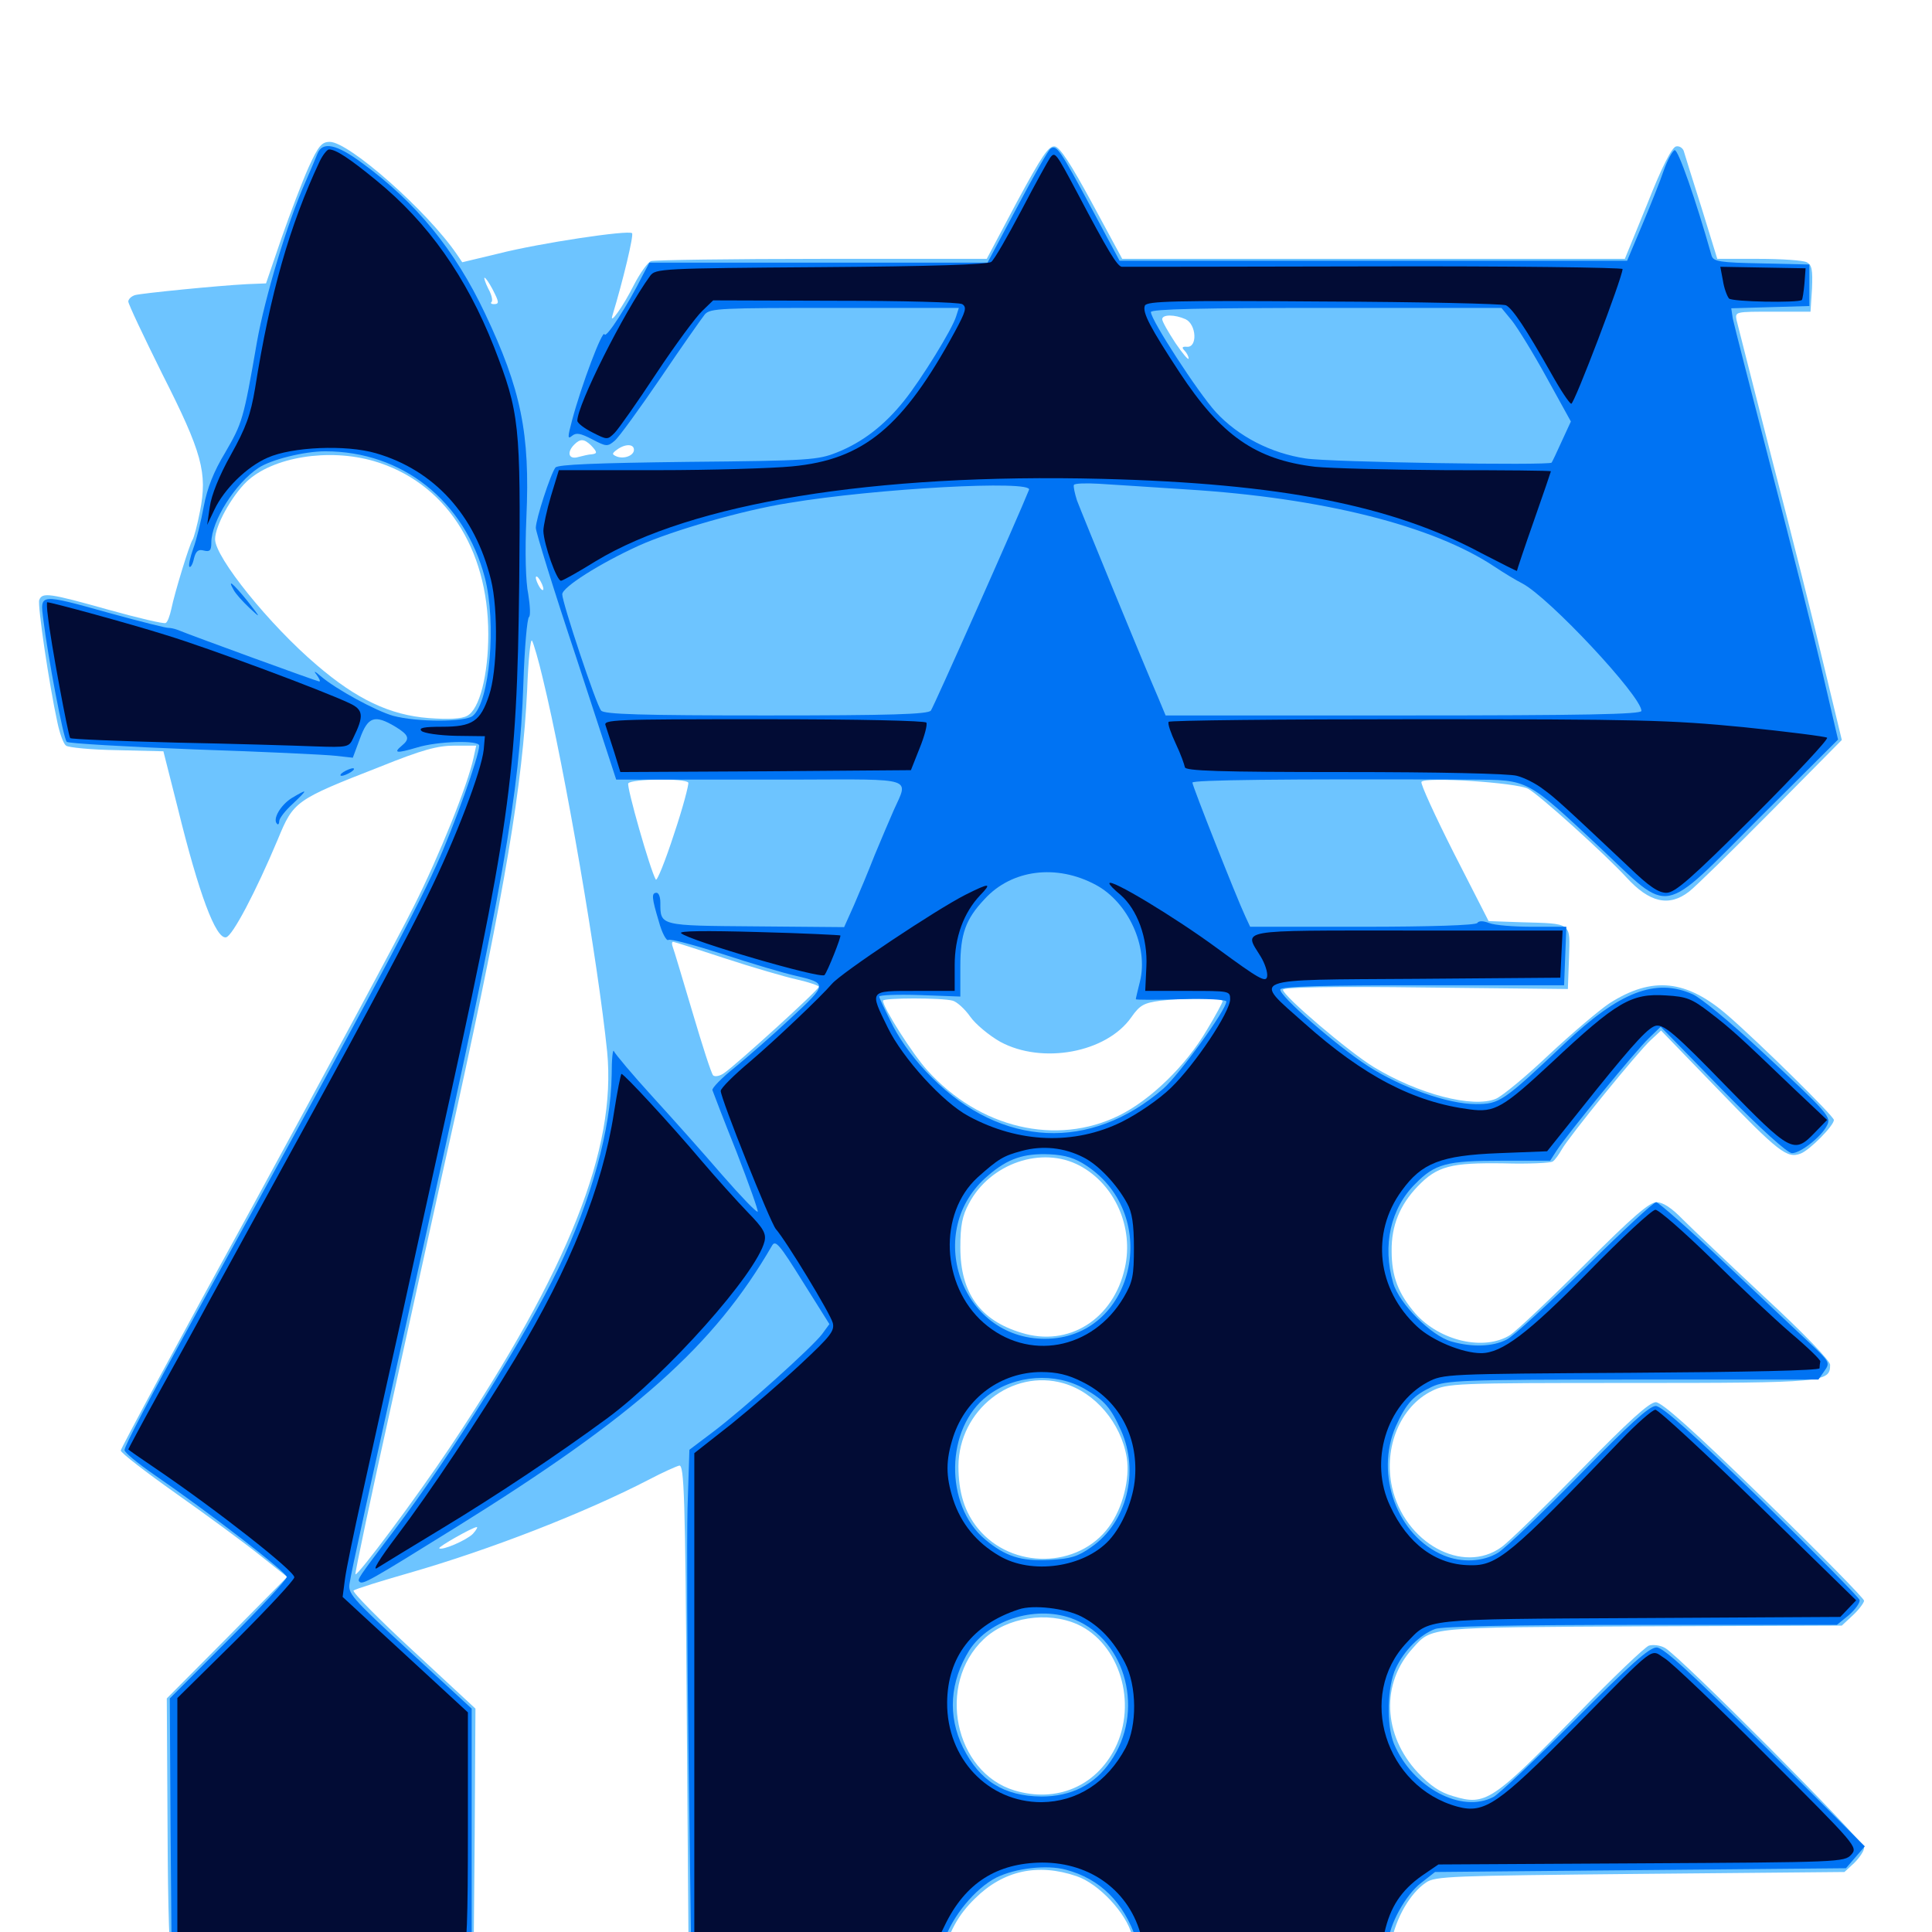 <svg xmlns="http://www.w3.org/2000/svg" viewBox="0 -1000 1000 1000">
	<path fill="#6dc4ff" d="M159.766 -913.477C156.445 -906.055 150.195 -889.648 145.703 -876.758L137.695 -853.32L127.93 -852.93C112.695 -852.148 73.633 -848.242 69.922 -847.266C67.969 -846.68 66.406 -845.117 66.406 -843.945C66.406 -842.578 74.414 -825.781 83.984 -806.445C104.688 -765.625 107.422 -755.273 103.516 -735.352C102.148 -728.32 100.391 -721.68 99.609 -720.508C98.047 -718.164 90.43 -693.359 88.672 -684.766C87.891 -681.25 86.719 -677.93 85.742 -677.539C84.961 -676.953 71.68 -680.078 56.25 -684.375C25.586 -692.969 21.875 -693.555 20.312 -689.453C19.336 -686.914 25.391 -645.898 29.688 -626.172C30.859 -620.508 32.812 -615.039 34.18 -614.062C35.352 -613.086 47.266 -611.914 60.547 -611.719L84.57 -611.133L91.992 -581.836C102.93 -537.305 111.719 -513.867 116.992 -514.844C120.312 -515.43 132.422 -538.477 143.75 -565.43C151.953 -585.352 152.734 -585.938 196.68 -603.125C218.555 -611.914 226.367 -614.062 235.352 -614.062H246.484L245.117 -607.812C242.188 -593.945 227.344 -557.031 214.258 -531.055C206.836 -516.016 169.531 -446.875 131.641 -377.344C93.555 -308.008 62.5 -250.195 62.5 -249.219C62.5 -248.047 75.391 -238.086 91.406 -226.758C107.227 -215.625 126.562 -201.367 134.375 -195.117L148.633 -183.789L117.578 -152.344L86.328 -120.898L86.719 -54.102C86.914 -9.961 87.695 13.477 89.062 14.844C90.43 16.211 115.625 16.602 168.164 16.406L245.117 15.82L245.703 -50L246.094 -115.625L213.867 -145.508C196.094 -161.914 182.227 -175.977 183.008 -176.758C183.984 -177.539 197.07 -181.641 212.109 -185.938C253.516 -197.852 302.344 -216.797 335.938 -234.18C342.969 -237.891 350 -241.016 351.562 -241.406C354.102 -241.992 354.688 -226.367 355.469 -113.086L356.445 15.82L421.484 16.406C472.461 16.797 486.523 16.406 487.109 14.453C491.406 -0.586 495.898 -8.789 504.688 -17.383C519.336 -31.836 537.109 -35.742 557.227 -28.906C568.75 -25 583.008 -9.766 585.938 1.758C589.648 16.992 584.375 15.82 654.492 16.406L717.773 16.797L720.117 5.469C722.461 -7.227 729.883 -20.117 738.086 -25.586C742.773 -28.906 751.172 -29.102 849.023 -30.078L954.688 -31.055L959.766 -35.742C962.5 -38.477 964.844 -41.992 964.844 -43.555C964.844 -47.07 868.75 -143.555 861.719 -147.07C859.375 -148.438 855.664 -148.828 853.516 -148.242C851.562 -147.656 834.961 -131.836 816.992 -113.281C772.266 -67.383 768.945 -65.234 752.148 -70.312C745.312 -72.266 740.234 -75.781 733.789 -82.617C715.82 -101.953 714.648 -128.711 731.25 -146.875C741.211 -158.008 738.477 -157.617 850.195 -158.203L953.32 -158.594L959.18 -164.062C962.305 -166.992 964.844 -170.508 964.844 -171.484C964.844 -172.656 941.602 -196.289 913.086 -224.023C876.172 -259.961 860.156 -274.219 857.031 -274.219C853.711 -274.219 843.164 -264.648 818.359 -239.258C799.609 -220.117 781.055 -201.953 777.148 -199.219C757.227 -184.766 726.953 -201.367 720.508 -230.273C716.016 -250.781 724.805 -272.07 741.211 -280.078C749.219 -283.984 752.734 -284.18 843.945 -284.18C944.531 -284.18 947.266 -284.57 947.266 -293.555C947.266 -295.703 933.789 -309.766 913.477 -328.516C895.117 -345.703 875.977 -363.867 871.094 -368.75C865.234 -374.805 860.742 -377.734 857.422 -377.734C853.711 -377.734 845.117 -370.312 820.312 -345.508C802.539 -327.734 785.156 -311.328 781.641 -308.984C768.164 -300.586 745.312 -305.859 732.617 -320.117C723.828 -330.273 720.312 -339.258 720.312 -352.344C720.117 -365.625 724.609 -376.367 733.789 -385.938C743.945 -396.484 750.977 -398.242 778.32 -397.852C791.211 -397.461 802.734 -398.047 803.711 -398.828C804.883 -399.609 806.836 -402.344 808.398 -405.078C812.109 -411.719 847.852 -455.664 854.492 -461.719L859.766 -466.602L888.477 -436.914C920.703 -403.516 925 -400.195 932.031 -402.93C936.719 -404.688 949.219 -417.383 949.219 -420.312C949.219 -422.266 911.133 -459.766 894.531 -474.219C873.047 -492.969 855.273 -494.922 833.008 -480.664C827.734 -477.148 813.672 -465.234 801.758 -454.102C790.039 -442.969 777.539 -432.617 774.219 -431.25C762.305 -426.367 734.375 -433.594 711.133 -447.656C698.242 -455.469 664.062 -484.57 664.062 -487.695C664.062 -489.062 690.234 -489.453 737.891 -488.867L811.523 -488.086L812.109 -504.102C812.695 -522.852 814.062 -521.875 787.109 -522.656L770.508 -523.242L752.539 -558.398C742.773 -577.734 735.156 -594.336 735.742 -595.312C737.5 -598.047 784.57 -594.922 790.82 -591.797C796.484 -588.867 830.664 -558.008 841.797 -545.898C853.711 -532.812 863.867 -530.469 874.219 -538.477C877.344 -540.82 896.484 -559.57 916.602 -579.883L953.32 -616.992L944.141 -655.078C939.258 -675.977 927.148 -724.023 917.383 -761.523C907.812 -799.219 899.414 -831.836 898.828 -834.375C898.047 -838.672 898.242 -838.672 917.578 -838.672H937.109L937.891 -850.586C938.281 -860.156 937.891 -862.891 935.156 -864.258C933.398 -865.234 922.266 -866.016 910.352 -866.016H888.867L880.859 -891.992C876.367 -906.055 872.266 -919.336 871.68 -921.289C871.289 -923.242 869.336 -924.609 867.578 -924.219C865.43 -923.828 860.352 -914.062 852.734 -894.727L841.016 -866.016H710.938H580.859L565.234 -894.922C554.102 -915.43 548.633 -923.828 545.898 -924.219C542.773 -924.609 539.258 -919.336 526.367 -895.508L510.742 -866.016H425.391C378.516 -866.016 338.672 -865.43 336.914 -864.844C335.156 -864.062 331.25 -858.594 328.125 -852.539C322.461 -841.211 315.234 -831.25 316.992 -836.719C322.461 -854.688 328.125 -878.32 327.148 -879.297C325.391 -881.055 279.492 -874.219 258.008 -868.75L239.258 -864.258L236.328 -868.555C221.094 -890.82 180.664 -926.562 170.703 -926.562C166.602 -926.562 164.844 -924.609 159.766 -913.477ZM254.883 -850.391C258.398 -843.555 258.594 -842.578 255.469 -842.578C254.297 -842.578 253.711 -843.164 254.492 -843.75C255.078 -844.531 254.492 -847.461 252.734 -850.586C251.172 -853.711 250.391 -856.25 250.781 -856.25C251.367 -856.25 253.125 -853.711 254.883 -850.391ZM613.672 -834.766C619.336 -832.031 619.922 -819.922 614.258 -820.508C611.914 -820.703 611.523 -820.117 613.086 -818.555C614.258 -817.383 615.234 -815.43 615.234 -814.453C615.234 -813.281 612.109 -816.992 608.398 -822.461C604.688 -828.125 601.562 -833.594 601.562 -834.766C601.562 -837.305 608.008 -837.305 613.672 -834.766ZM305.859 -769.531C309.18 -766.016 309.375 -765.234 306.25 -764.844C304.883 -764.844 301.758 -764.062 299.414 -763.477C294.336 -761.914 293.164 -765.82 297.266 -769.922C300.391 -773.047 302.344 -772.852 305.859 -769.531ZM328.125 -767.188C328.125 -764.258 323.242 -762.305 319.336 -763.672C316.602 -764.844 316.602 -765.234 319.531 -767.383C323.633 -770.312 328.125 -770.312 328.125 -767.188ZM193.555 -761.328C230.078 -750.586 252.734 -716.602 252.734 -671.68C252.734 -650.781 248.242 -632.812 241.797 -629.492C239.062 -627.93 232.227 -627.539 221.875 -628.32C201.758 -629.883 184.57 -638.086 164.062 -655.664C139.453 -676.562 111.328 -711.523 111.328 -720.898C111.328 -727.734 119.727 -742.969 127.539 -750.586C141.016 -763.477 170.117 -768.164 193.555 -761.328ZM281.25 -695.117C281.25 -694.141 280.273 -694.531 279.297 -696.094C278.32 -697.656 277.344 -700 277.344 -700.977C277.344 -702.148 278.32 -701.562 279.297 -700C280.273 -698.438 281.25 -696.289 281.25 -695.117ZM280.859 -649.219C292.578 -601.172 309.57 -501.562 314.258 -455.664C319.141 -405.469 294.531 -343.164 232.812 -250.781C215.625 -225 185.156 -184.18 183.984 -185.156C183.594 -185.547 192.188 -226.172 203.125 -275.391C214.062 -324.805 228.906 -392.578 236.523 -426.367C261.328 -539.258 270.508 -593.945 272.852 -642.969C273.438 -658.398 274.609 -669.922 275.391 -668.359C276.172 -666.992 278.711 -658.398 280.859 -649.219ZM356.25 -594.922C356.641 -594.141 353.516 -582.031 348.828 -568.164C344.336 -554.297 340.039 -543.75 339.453 -544.727C336.523 -549.609 324.219 -592.969 325.195 -594.531C326.562 -596.875 354.883 -597.266 356.25 -594.922ZM375.391 -503.906C389.648 -499.219 406.445 -494.336 412.695 -492.969C418.75 -491.602 423.828 -489.844 423.828 -489.258C423.828 -487.695 381.445 -449.219 375 -444.727C372.656 -442.969 370.117 -442.578 369.141 -443.359C368.164 -444.336 363.477 -458.984 358.398 -476.172C353.32 -493.164 348.828 -508.398 348.242 -509.766C347.656 -511.328 347.656 -512.5 348.438 -512.5C349.023 -512.5 361.133 -508.594 375.391 -503.906ZM493.164 -482.031C495.312 -481.445 499.414 -477.734 502.148 -473.828C504.883 -469.922 511.914 -464.062 517.773 -460.742C539.453 -449.023 572.656 -455.078 585.547 -473.438C590.039 -479.883 592.188 -480.859 600.586 -482.031C613.867 -483.594 632.812 -483.594 632.812 -481.836C632.812 -481.055 629.102 -474.219 624.609 -466.797C613.867 -448.438 595.508 -430.664 579.297 -422.656C546.875 -406.641 507.031 -416.016 480.078 -445.898C472.266 -454.492 457.031 -478.516 457.031 -482.031C457.031 -483.594 487.891 -483.594 493.164 -482.031ZM558.789 -396.68C577.148 -386.914 586.914 -364.648 582.227 -343.75C576.367 -317.188 553.125 -302.539 528.711 -310.156C507.227 -316.602 497.07 -330.859 497.07 -354.297C497.07 -365.625 498.047 -370.703 501.562 -377.148C512.5 -397.852 539.258 -407.031 558.789 -396.68ZM550.586 -283.984C566.797 -279.297 580.273 -263.477 583.203 -245.508C584.961 -234.57 581.055 -219.336 574.023 -209.766C558.203 -188.086 523.828 -187.5 506.25 -208.789C499.219 -217.383 496.094 -227.539 496.094 -241.211C496.289 -270.117 523.828 -291.797 550.586 -283.984ZM244.727 -206.055C241.406 -202.734 228.711 -197.266 227.344 -198.633C226.562 -199.219 244.336 -209.375 246.68 -209.57C247.461 -209.766 246.68 -208.203 244.727 -206.055ZM557.812 -159.18C579.492 -149.219 588.867 -118.555 577.148 -95.117C567.188 -75.391 546.875 -66.797 525.195 -73.242C493.945 -82.617 484.57 -128.32 509.18 -151.562C521.094 -162.891 542.188 -166.211 557.812 -159.18Z"/>
	<path fill="#0073f3" d="M164.258 -920.312C163.281 -917.773 160.547 -911.523 158.203 -906.055C148.633 -884.57 137.109 -846.094 133.008 -823.047C125.977 -782.422 125.391 -781.055 116.602 -765.82C110.547 -755.859 107.227 -747.266 105.469 -737.891C104.102 -730.469 101.758 -720.703 100 -716.016C98.438 -711.523 97.461 -707.227 98.047 -706.641C98.633 -706.055 99.805 -708.008 100.391 -710.938C101.367 -714.844 102.734 -715.82 105.469 -715.039C108.594 -714.258 109.375 -715.039 109.375 -719.141C109.375 -730.273 121.875 -750 133.789 -757.812C140.234 -762.109 157.422 -766.406 168.359 -766.406C208.203 -766.406 240.43 -740.82 250.977 -700.977C257.031 -677.539 253.516 -636.719 244.727 -629.492C240.82 -626.172 215.82 -626.172 203.516 -629.492C194.531 -632.031 174.023 -643.164 166.016 -650C162.891 -652.734 162.109 -652.93 163.867 -650.781C165.234 -648.828 166.016 -647.266 165.234 -647.266C164.258 -647.266 100.977 -670.312 91.797 -674.023C90.234 -674.609 88.281 -675 87.305 -675C86.523 -674.805 73.242 -678.125 57.617 -682.422C19.727 -692.969 20.703 -692.969 22.461 -679.102C24.805 -659.961 32.812 -617.578 34.57 -616.016C35.352 -615.234 65.234 -613.477 100.586 -612.109C136.133 -610.938 168.945 -609.375 173.828 -608.789L182.617 -607.812L186.328 -617.773C190.43 -629.102 193.945 -630.273 204.688 -623.828C211.719 -619.531 212.305 -617.578 208.008 -614.062C203.32 -610.156 205.273 -609.961 215.82 -613.086C226.562 -616.406 248.047 -616.992 248.047 -614.062C248.047 -608.789 234.961 -572.07 225.781 -551.953C214.258 -526.172 181.055 -464.453 101.562 -320.117C76.953 -275.391 64.453 -251.562 64.453 -249.414C64.453 -248.242 71.289 -242.578 79.492 -236.914C108.203 -217.188 148.438 -186.133 148.438 -183.789C148.438 -182.422 134.766 -167.773 118.164 -151.172L87.891 -120.898L88.281 -53.516L88.867 13.867L166.602 14.453L244.141 14.844V-50.391V-115.625L211.914 -145.312C181.25 -173.633 179.883 -175.195 181.055 -181.055C182.227 -188.281 188.281 -215.82 220.508 -361.133C260.547 -541.602 268.945 -589.258 270.898 -646.289C271.484 -664.648 272.852 -680.078 273.828 -680.664C274.609 -681.25 274.414 -686.328 273.438 -692.383C272.07 -698.828 271.68 -714.258 272.461 -732.227C274.414 -775.586 269.727 -798.438 250.977 -837.891C235.547 -870.508 215.43 -895.117 187.695 -915.43C174.023 -925.586 166.797 -926.953 164.258 -920.312ZM543.75 -923.047C542.578 -922.266 534.961 -908.789 526.562 -892.969L511.133 -864.062H423.633H336.133L332.812 -857.812C324.609 -841.406 313.672 -824.609 312.891 -826.953C311.914 -829.688 300.977 -800.781 296.094 -782.422C293.75 -773.633 293.75 -772.461 296.094 -774.414C298.242 -776.172 300.391 -775.781 306.445 -772.656C313.867 -768.75 314.453 -768.75 318.164 -771.875C320.312 -773.633 331.055 -788.477 341.992 -804.492C352.93 -820.703 363.281 -835.352 364.844 -837.305C367.578 -840.43 373.242 -840.625 432.031 -840.625H496.289L494.922 -836.328C492.969 -829.688 476.758 -803.516 467.969 -792.578C457.812 -779.883 446.484 -771.094 433.203 -765.82C423.438 -761.914 418.945 -761.523 356.055 -760.938C308.203 -760.352 288.867 -759.57 287.5 -758.008C284.961 -754.688 277.344 -731.25 277.344 -726.758C277.344 -724.609 286.719 -694.336 298.242 -659.766L318.945 -596.484H339.648H413.672C473.828 -596.68 470.312 -597.656 462.695 -580.859C460.547 -575.977 456.055 -565.43 452.734 -557.422C449.609 -549.414 444.727 -537.695 441.992 -531.445L436.914 -520.117L391.211 -520.508C341.211 -520.898 341.797 -520.703 341.797 -532.812C341.797 -535.547 341.016 -537.891 339.844 -537.891C337.109 -537.891 337.305 -535.352 341.016 -523.047C342.578 -517.188 344.922 -512.891 345.898 -513.477C346.875 -514.258 359.766 -510.742 374.414 -506.055C389.258 -501.172 405.859 -496.289 411.133 -495.117C428.516 -491.016 428.516 -490.82 409.375 -473.047C399.805 -464.062 386.523 -452.539 380.078 -447.266C373.438 -441.992 368.359 -436.719 368.75 -435.742C369.141 -434.57 374.609 -420.312 381.25 -403.711C387.695 -387.109 392.578 -373.242 392.188 -372.852C391.602 -372.266 383.398 -380.859 373.828 -391.797C364.258 -402.93 348.047 -421.094 337.695 -432.422C327.344 -443.75 318.555 -454.297 317.773 -455.859C317.188 -457.422 316.602 -451.953 316.602 -443.555C316.211 -415.82 306.25 -379.297 289.062 -343.555C272.461 -308.984 233.203 -246.289 204.297 -208.203C185.156 -183.008 184.766 -182.422 186.133 -181.25C187.695 -179.688 191.602 -181.836 235.547 -209.18C328.906 -267.188 369.531 -303.32 399.609 -355.273C401.367 -358.398 403.516 -355.859 415.43 -336.719L429.297 -314.648L425.586 -309.57C420.703 -302.93 384.375 -270.312 368.75 -258.594L356.836 -249.609L355.859 -219.336C355.469 -202.734 355.664 -143.359 356.445 -87.305L357.812 14.844H421.68H485.547L488.867 4.297C492.773 -8.008 504.883 -22.656 515.625 -28.125C525.391 -33.008 541.797 -34.961 551.758 -32.227C569.336 -27.539 581.641 -15.43 588.086 3.711L591.602 13.867L653.516 14.453C719.922 14.844 718.555 15.039 718.75 5.078C718.75 -3.32 727.734 -19.531 735.547 -25.391L742.773 -31.055L849.219 -32.031L955.469 -33.008L960.352 -38.672L965.234 -44.336L913.672 -95.898C874.023 -135.352 860.938 -147.266 857.422 -147.266C853.711 -147.266 843.555 -138.281 815.43 -109.961C794.922 -89.453 775.977 -71.484 773.047 -69.922C756.445 -61.133 731.055 -74.805 721.484 -97.461C717.578 -107.031 717.969 -126.953 722.461 -136.523C726.758 -145.703 734.961 -153.906 742.773 -156.836C746.484 -158.203 782.812 -158.984 849.609 -158.984H950.781L957.031 -164.062C960.352 -166.992 962.891 -170.508 962.5 -171.875C962.109 -173.242 939.258 -196.484 911.719 -223.438C875.977 -258.203 860.156 -272.266 857.031 -272.266C853.711 -272.266 843.164 -262.695 817.383 -236.328C798.047 -216.602 779.102 -198.633 775.391 -196.289C767.578 -191.602 756.641 -191.016 747.266 -194.922C723.242 -204.883 711.523 -236.719 722.461 -261.719C727.93 -273.828 731.641 -277.734 741.211 -282.227C748.438 -285.547 756.055 -285.938 845.117 -285.938H941.211L944.336 -290.43C947.266 -294.531 947.07 -295.117 937.109 -304.492C931.25 -309.961 911.523 -328.516 892.969 -346.094C874.609 -363.477 858.398 -377.734 857.227 -377.734C855.859 -377.734 839.453 -362.5 820.508 -343.75C801.562 -325.195 783.398 -308.398 779.883 -306.641C772.656 -302.93 762.109 -302.539 751.172 -305.664C740.82 -308.594 724.219 -325.195 721.094 -335.938C715.43 -355.273 719.727 -374.609 732.617 -387.305C742.773 -397.656 748.828 -399.219 777.148 -399.219H802.344L805.859 -404.688C811.328 -413.086 846.68 -456.25 853.516 -462.695L859.57 -468.555L891.602 -435.742C911.328 -415.625 925.195 -403.125 927.539 -403.125C931.836 -403.125 942.383 -411.328 945.508 -417.188C948.047 -421.875 947.07 -423.047 910.352 -457.227C895.898 -470.703 880.469 -483.398 876.172 -485.352C857.031 -493.945 838.281 -486.719 809.961 -459.961C777.93 -429.688 776.172 -428.516 763.867 -428.516C749.414 -428.516 725.195 -437.109 708.008 -448.242C691.406 -458.984 661.719 -484.961 662.695 -487.891C663.281 -489.453 685.742 -490.039 736.523 -490.039H809.57L810.156 -505.273L810.742 -520.312H793.164C783.594 -520.312 773.438 -521.094 770.703 -522.266C767.578 -523.438 765.43 -523.438 764.648 -522.266C763.867 -521.094 740.43 -520.312 705.273 -520.312H647.07L644.531 -525.781C640.039 -535.352 617.188 -593.164 617.188 -594.922C617.188 -596.289 661.914 -596.875 761.719 -596.484C791.406 -596.289 789.844 -597.07 828.32 -561.133C865.43 -526.172 858.984 -525 910.547 -576.562L951.367 -617.188L943.555 -650.781C939.258 -669.531 927.148 -717.383 916.797 -757.227C906.445 -797.266 897.461 -832.227 896.875 -835.156L896.094 -840.43L916.211 -841.016L936.523 -841.602V-852.344V-863.086L911.719 -863.672C890.234 -864.062 886.914 -864.648 885.938 -867.578C877.734 -896.68 868.555 -922.852 866.797 -922.266C865.625 -921.875 863.086 -917.188 861.133 -911.719C859.375 -906.445 854.297 -893.75 850 -883.594L842.188 -865.039H710.938H579.492L564.648 -892.773C548.633 -922.656 546.875 -925.195 543.75 -923.047ZM782.617 -833.984C785.547 -830.273 793.75 -816.992 800.586 -804.492L813.086 -781.836L808.398 -771.68C805.859 -766.016 803.516 -761.133 803.125 -760.547C801.953 -758.984 688.477 -760.742 675.781 -762.695C657.812 -765.43 641.016 -774.023 629.297 -786.719C619.922 -797.07 595.703 -834.375 595.703 -838.477C595.703 -840.039 622.852 -840.625 686.328 -840.625H777.148ZM614.062 -746.68C684.18 -742.383 741.797 -727.93 773.633 -706.641C778.32 -703.516 784.766 -699.609 787.891 -698.047C801.758 -690.82 849.609 -639.648 849.609 -632.031C849.609 -630.273 819.922 -629.688 726.562 -629.688H603.32L599.414 -639.062C592.578 -654.688 560.156 -733.789 557.422 -741.016C556.25 -744.727 555.469 -748.438 555.859 -749.023C556.25 -749.805 562.109 -750 568.75 -749.609C575.586 -749.219 595.898 -747.852 614.062 -746.68ZM532.617 -746.484C526.758 -731.836 483.203 -633.984 481.836 -632.227C480.469 -630.273 460.938 -629.688 396.484 -629.688C332.031 -629.688 312.5 -630.273 311.133 -632.227C308.594 -635.156 291.016 -688.086 291.016 -692.383C291.016 -696.094 310.547 -708.398 330.664 -717.578C348.047 -725.391 384.57 -735.938 408.203 -739.648C453.711 -747.266 534.766 -751.562 532.617 -746.484ZM567.188 -541.992C583.984 -533.008 594.531 -509.961 590.039 -491.992C588.867 -487.305 587.891 -483.203 587.891 -482.812C587.891 -482.422 598.438 -482.422 611.328 -482.812C624.219 -483.203 634.766 -482.617 634.766 -481.641C634.766 -477.344 610.352 -443.75 602.148 -436.523C564.453 -403.906 518.555 -406.055 482.422 -442.188C474.414 -450 466.797 -460.156 462.305 -468.75C458.398 -476.562 455.078 -483.398 455.078 -484.18C455.078 -484.961 464.453 -485.352 476.172 -484.961L497.07 -484.18V-499.805C497.07 -516.602 499.805 -524.219 509.57 -534.57C523.633 -550 546.875 -552.93 567.188 -541.992ZM562.305 -396.68C601.953 -370.508 586.719 -307.031 540.82 -307.031C497.07 -307.031 477.734 -363.281 511.523 -391.602C521.68 -400.391 530.078 -403.125 543.359 -402.539C551.367 -402.148 556.445 -400.586 562.305 -396.68ZM561.523 -281.055C571.68 -275.195 575 -271.289 580.273 -259.57C589.844 -238.086 583.203 -211.914 564.844 -199.219C558.008 -194.336 554.102 -193.164 543.359 -192.578C528.516 -191.797 520.508 -194.336 509.961 -203.125C488.672 -220.898 489.258 -260.938 511.133 -277.539C525.391 -288.477 546.289 -289.844 561.523 -281.055ZM556.25 -161.719C583.203 -150.586 592.578 -113.672 574.805 -88.281C566.602 -76.172 554.297 -70.117 539.062 -70.117C519.727 -70.312 507.031 -78.125 498.438 -95.508C490.43 -111.914 491.602 -129.492 501.758 -145.898C512.305 -162.109 537.5 -169.531 556.25 -161.719ZM120.898 -694.727C121.875 -692.773 125.586 -688.672 129.102 -685.352C135.156 -679.688 135.156 -679.883 128.125 -688.867C120.312 -698.438 117.578 -700.586 120.898 -694.727ZM177.734 -600.391C176.172 -599.414 175.781 -598.438 176.758 -598.438C177.93 -598.438 180.078 -599.414 181.641 -600.391C183.203 -601.367 183.789 -602.344 182.617 -602.344C181.641 -602.344 179.297 -601.367 177.734 -600.391ZM150.977 -586.914C145.117 -583.203 141.016 -575.977 143.359 -573.633C143.945 -572.852 144.531 -573.633 144.531 -575C144.531 -576.367 147.656 -580.469 151.562 -583.984C159.57 -591.602 159.57 -591.992 150.977 -586.914Z"/>
	<path fill="#020c35" d="M165.43 -916.406C150 -883.594 139.844 -848.242 132.031 -799.023C129.688 -785.156 127.344 -778.711 119.531 -764.648C113.477 -753.906 109.375 -743.555 108.594 -737.695L107.227 -728.32L110.938 -736.133C116.016 -746.875 127.734 -758.398 138.477 -763.086C151.172 -768.75 179.102 -769.922 194.531 -765.43C224.805 -756.641 245.898 -733.398 254.102 -700C258.008 -684.375 257.422 -652.539 253.125 -640.039C248.633 -626.562 244.531 -623.828 228.711 -623.828C219.336 -623.828 216.602 -623.242 218.164 -621.68C219.336 -620.508 227.344 -619.336 235.742 -619.141L250.977 -618.945L250.391 -612.109C249.219 -600.977 235.938 -566.016 221.094 -535.938C213.672 -520.312 187.5 -471.094 163.086 -426.562C138.672 -382.031 113.672 -336.328 107.422 -325C101.367 -313.672 89.453 -292.188 81.25 -277.344C73.047 -262.5 66.406 -250 66.406 -249.805C66.406 -249.609 72.852 -245.117 80.664 -239.844C112.305 -218.359 152.344 -186.914 152.344 -183.594C152.344 -182.227 138.672 -167.578 122.07 -150.977L91.797 -121.094V-54.102V12.891L164.648 12.305C204.688 11.914 238.477 11.133 239.844 10.156C241.602 9.18 242.188 -6.055 242.188 -52.539V-113.672L209.766 -143.555L177.344 -173.438L178.516 -182.422C179.102 -187.305 183.203 -207.031 187.5 -226.367C191.797 -245.703 200.586 -285.742 207.227 -315.234C213.672 -344.727 222.461 -384.766 226.758 -404.102C264.062 -572.266 267.578 -596.875 268.75 -698.828C269.531 -780.273 268.945 -786.328 255.664 -820.508C241.406 -856.641 221.68 -884.766 194.531 -906.836C180.664 -918.164 173.828 -922.656 170.312 -922.656C169.336 -922.656 166.992 -919.727 165.43 -916.406ZM543.555 -918.359C542.578 -916.992 535.742 -904.688 528.711 -891.211C521.484 -877.539 514.648 -865.625 513.086 -864.453C511.523 -863.086 482.031 -862.109 425 -861.719C341.992 -861.133 339.258 -860.938 336.523 -857.227C322.656 -838.086 298.828 -790.43 298.828 -782.227C298.828 -781.055 302.344 -778.32 306.641 -776.172C314.258 -772.266 314.453 -772.266 318.164 -775.977C320.117 -777.93 329.883 -791.797 339.648 -806.641C349.609 -821.68 360.352 -836.133 363.477 -839.062L369.141 -844.531L432.227 -844.336C467.383 -844.336 496.484 -843.555 498.047 -842.578C500.586 -841.016 499.805 -838.672 494.336 -828.516C467.383 -778.906 447.07 -762.109 409.961 -758.594C399.805 -757.617 368.555 -756.641 340.43 -756.641H289.258L285.156 -743.164C283.008 -735.938 281.25 -727.734 281.25 -725.195C281.445 -718.359 288.281 -699.023 290.43 -699.414C291.602 -699.609 299.609 -704.102 308.398 -709.57C358.203 -739.648 452.344 -755.078 570.312 -752.148C662.695 -749.805 720.508 -738.477 766.797 -713.672C776.953 -708.398 785.156 -704.297 785.156 -704.492C785.156 -704.883 789.062 -716.602 793.945 -730.469C798.828 -744.336 802.734 -755.859 802.734 -756.055C802.734 -756.445 778.32 -756.641 748.633 -756.641C718.75 -756.836 688.281 -757.617 680.664 -758.398C649.805 -762.109 632.031 -774.609 610.547 -807.227C595.312 -830.469 591.211 -838.281 592.578 -841.797C593.555 -844.141 607.422 -844.531 684.961 -843.945C735.352 -843.75 777.734 -842.773 779.492 -841.992C783.008 -840.234 790.039 -829.492 802.734 -807.031C807.617 -798.242 812.305 -791.211 813.281 -791.016C814.844 -790.82 839.648 -856.055 839.844 -860.742C839.844 -861.523 782.031 -862.305 711.523 -862.109C640.82 -861.914 582.031 -861.914 580.664 -861.914C578.32 -862.109 573.438 -870.117 557.617 -900.195C546.484 -921.094 546.094 -921.68 543.555 -918.359ZM891.797 -854.688C892.383 -850.781 893.945 -846.68 894.922 -845.508C896.484 -843.75 930.859 -843.164 932.617 -844.727C933.008 -845.117 933.594 -849.023 933.984 -853.32L934.57 -861.133L912.5 -861.523L890.43 -861.914ZM24.805 -681.055C26.172 -667.969 35.352 -619.141 36.328 -617.969C36.914 -617.383 61.719 -616.406 91.406 -615.625C121.094 -615.039 153.32 -614.062 163.086 -613.672C180.078 -613.086 180.664 -613.281 182.812 -617.969C188.477 -629.492 188.086 -632.617 181.055 -635.938C167.578 -642.383 107.812 -664.648 85.938 -671.289C67.383 -677.148 26.562 -688.281 24.414 -688.281C24.219 -688.281 24.219 -684.961 24.805 -681.055ZM313.477 -624.414C314.062 -622.461 316.211 -616.211 317.969 -610.547L321.094 -600.391L396.289 -600.781L471.484 -601.367L475.977 -612.695C478.516 -618.945 480.078 -624.805 479.492 -625.977C478.711 -626.953 445.117 -627.734 395.117 -627.734C316.797 -627.734 312.109 -627.539 313.477 -624.414ZM604.883 -626.367C604.297 -625.391 606.055 -620.508 608.594 -615.039C611.133 -609.766 613.086 -604.102 613.281 -602.93C613.281 -600.977 631.055 -600.391 695.898 -600.391C743.945 -600.391 781.25 -599.609 785.156 -598.438C789.062 -597.461 795.117 -594.336 798.633 -591.602C804.883 -587.109 809.375 -583.008 843.164 -551.172C853.516 -541.211 858.398 -537.891 862.5 -537.891C866.992 -537.891 875 -544.922 907.617 -577.344C929.297 -599.023 946.484 -617.383 945.703 -618.164C944.922 -618.75 925.391 -621.289 902.344 -623.633C864.258 -627.344 848.633 -627.734 733.008 -627.734C663.086 -627.734 605.273 -627.148 604.883 -626.367ZM574.219 -542.773C574.219 -541.992 576.758 -539.453 579.883 -536.914C588.672 -529.297 594.141 -514.453 593.359 -499.609L592.773 -487.109H614.844C636.328 -487.109 636.719 -487.109 636.719 -482.812C636.719 -476.172 618.555 -449.023 606.055 -436.914C599.805 -430.859 588.867 -423.438 580.664 -419.336C556.055 -407.227 527.344 -408.203 501.367 -422.266C488.086 -429.297 467.188 -452.344 459.57 -467.969C450 -487.5 449.609 -487.109 473.633 -487.109H494.141V-500.391C494.141 -515.039 498.828 -527.539 507.227 -536.523C513.672 -543.164 512.305 -543.164 499.805 -536.914C484.375 -529.102 435.547 -496.484 430.664 -490.82C424.609 -483.789 401.367 -461.719 388.281 -450.586C379.883 -443.555 373.047 -436.719 373.047 -435.352C373.047 -431.445 398.633 -367.383 401.562 -363.867C407.031 -357.617 429.883 -319.922 431.055 -315.234C432.031 -311.133 429.883 -308.398 414.844 -294.336C405.273 -285.352 388.867 -271.289 378.516 -262.891L359.375 -247.852V-118.555V10.547L369.141 11.328C374.609 11.523 402.148 11.523 430.664 11.328L482.227 10.547L489.062 -3.516C499.609 -25.391 516.016 -35.742 539.453 -35.938C564.844 -35.938 584.961 -20.898 590.82 2.734C592.578 9.18 594.141 11.914 596.484 11.719C598.242 11.719 625.391 11.523 656.836 11.328L714.258 10.938L716.602 0.391C719.531 -12.891 725.195 -21.484 735.938 -29.102L744.531 -34.961L849.609 -35.547C951.953 -36.133 954.688 -36.133 958.203 -40.039C961.719 -43.945 960.938 -44.727 914.844 -90.82C889.258 -116.602 865.234 -139.453 861.719 -141.602C853.906 -146.484 858.398 -150 814.844 -105.859C775.586 -66.211 768.359 -61.133 754.492 -64.844C716.992 -75 702.148 -122.461 728.125 -149.805C740.039 -162.305 734.961 -161.914 848.828 -162.5L952.539 -163.086L956.641 -167.383L960.742 -171.68L910.156 -221.094C882.422 -248.047 858.398 -270.312 856.836 -270.312C855.273 -270.312 847.07 -263.086 838.672 -254.297C781.641 -195.117 775 -189.453 760.742 -189.844C743.164 -190.039 728.516 -200.977 719.531 -220.508C708.594 -243.555 717.578 -273.047 738.867 -284.57C747.07 -288.867 747.852 -288.867 844.336 -289.453C904.688 -289.844 941.602 -290.625 941.797 -291.797C941.797 -292.969 941.992 -294.336 942.188 -295.312C942.383 -296.094 935.352 -302.93 926.758 -310.156C918.164 -317.578 899.609 -334.961 885.547 -348.828C871.484 -362.5 858.594 -373.828 856.836 -373.828C855.078 -373.828 839.453 -359.375 822.07 -341.602C790.82 -309.766 777.344 -299.609 766.602 -299.609C757.031 -299.609 741.406 -306.055 733.594 -313.281C712.695 -332.617 709.375 -361.719 725.586 -383.789C735.938 -398.047 745.703 -401.953 775.781 -403.125L800.781 -404.102L826.562 -436.328C846.289 -460.742 853.711 -468.75 857.422 -469.141C861.523 -469.531 867.578 -464.453 892.969 -438.281C926.953 -403.516 928.516 -402.539 939.258 -413.672L945.703 -420.312L928.32 -436.719C899.805 -464.062 895.898 -467.578 884.961 -475.977C875.781 -483.008 873.047 -484.18 862.305 -484.766C844.336 -485.938 836.914 -481.641 803.125 -450C777.93 -426.562 773.633 -424.023 760.742 -425.781C731.836 -429.492 705.859 -442.969 675 -470.508C648.242 -494.336 644.727 -492.773 733.008 -493.359L807.617 -493.945L808.203 -506.25L808.789 -518.359H728.516C639.062 -518.359 643.75 -519.141 652.539 -504.883C654.688 -501.367 656.25 -496.68 655.859 -494.531C655.273 -491.211 651.562 -493.359 630.273 -508.984C608.008 -525.391 574.219 -545.703 574.219 -542.773ZM560.742 -400.977C568.555 -397.07 578.125 -386.914 583.398 -377.148C585.938 -372.656 586.914 -366.406 586.914 -354.297C586.914 -339.648 586.328 -336.523 581.641 -328.516C565.43 -301.172 532.031 -295.117 508.984 -315.43C487.109 -334.766 485.547 -371.875 506.055 -390.625C516.797 -400.195 519.336 -401.758 528.906 -404.297C539.648 -407.227 550.781 -406.055 560.742 -400.977ZM560.156 -284.766C578.906 -275.586 589.062 -256.836 587.5 -235.352C586.719 -224.023 581.055 -210.352 574.023 -202.734C560.938 -188.672 533.984 -184.766 517.188 -194.727C505.469 -201.562 497.461 -211.328 493.359 -223.828C489.453 -236.133 489.453 -243.945 493.359 -256.25C500 -276.562 518.164 -289.844 539.062 -289.844C546.875 -289.844 552.93 -288.477 560.156 -284.766ZM559.766 -163.281C569.141 -158.398 576.367 -150.781 582.227 -139.453C588.477 -127.344 588.672 -106.836 582.617 -95.312C573.047 -77.344 557.422 -67.383 539.062 -67.188C511.328 -67.188 490.039 -89.844 490.234 -118.75C490.43 -142.383 503.32 -159.18 527.344 -166.992C534.766 -169.531 551.367 -167.578 559.766 -163.281ZM352.539 -516.992C356.25 -513.281 425 -493.164 426.758 -495.312C428.32 -497.07 435.547 -515.234 434.961 -515.82C434.57 -516.016 415.43 -516.992 392.383 -517.578C364.844 -518.359 351.172 -518.164 352.539 -516.992ZM317.773 -424.023C311.914 -385.742 295.117 -344.141 266.602 -296.68C247.656 -265.234 222.461 -227.539 205.469 -205.078C196.289 -192.969 192.383 -186.523 195.312 -188.477C198.047 -190.234 212.891 -199.219 228.32 -208.594C257.422 -226.172 288.672 -247.07 314.453 -266.016C345.117 -288.672 391.602 -340.82 395.703 -357.422C396.68 -361.523 395.117 -364.258 387.109 -372.461C381.641 -378.125 370.898 -390.039 363.086 -399.219C347.266 -417.969 323.047 -444.141 321.68 -444.141C321.289 -444.141 319.531 -435.156 317.773 -424.023Z"/>
</svg>